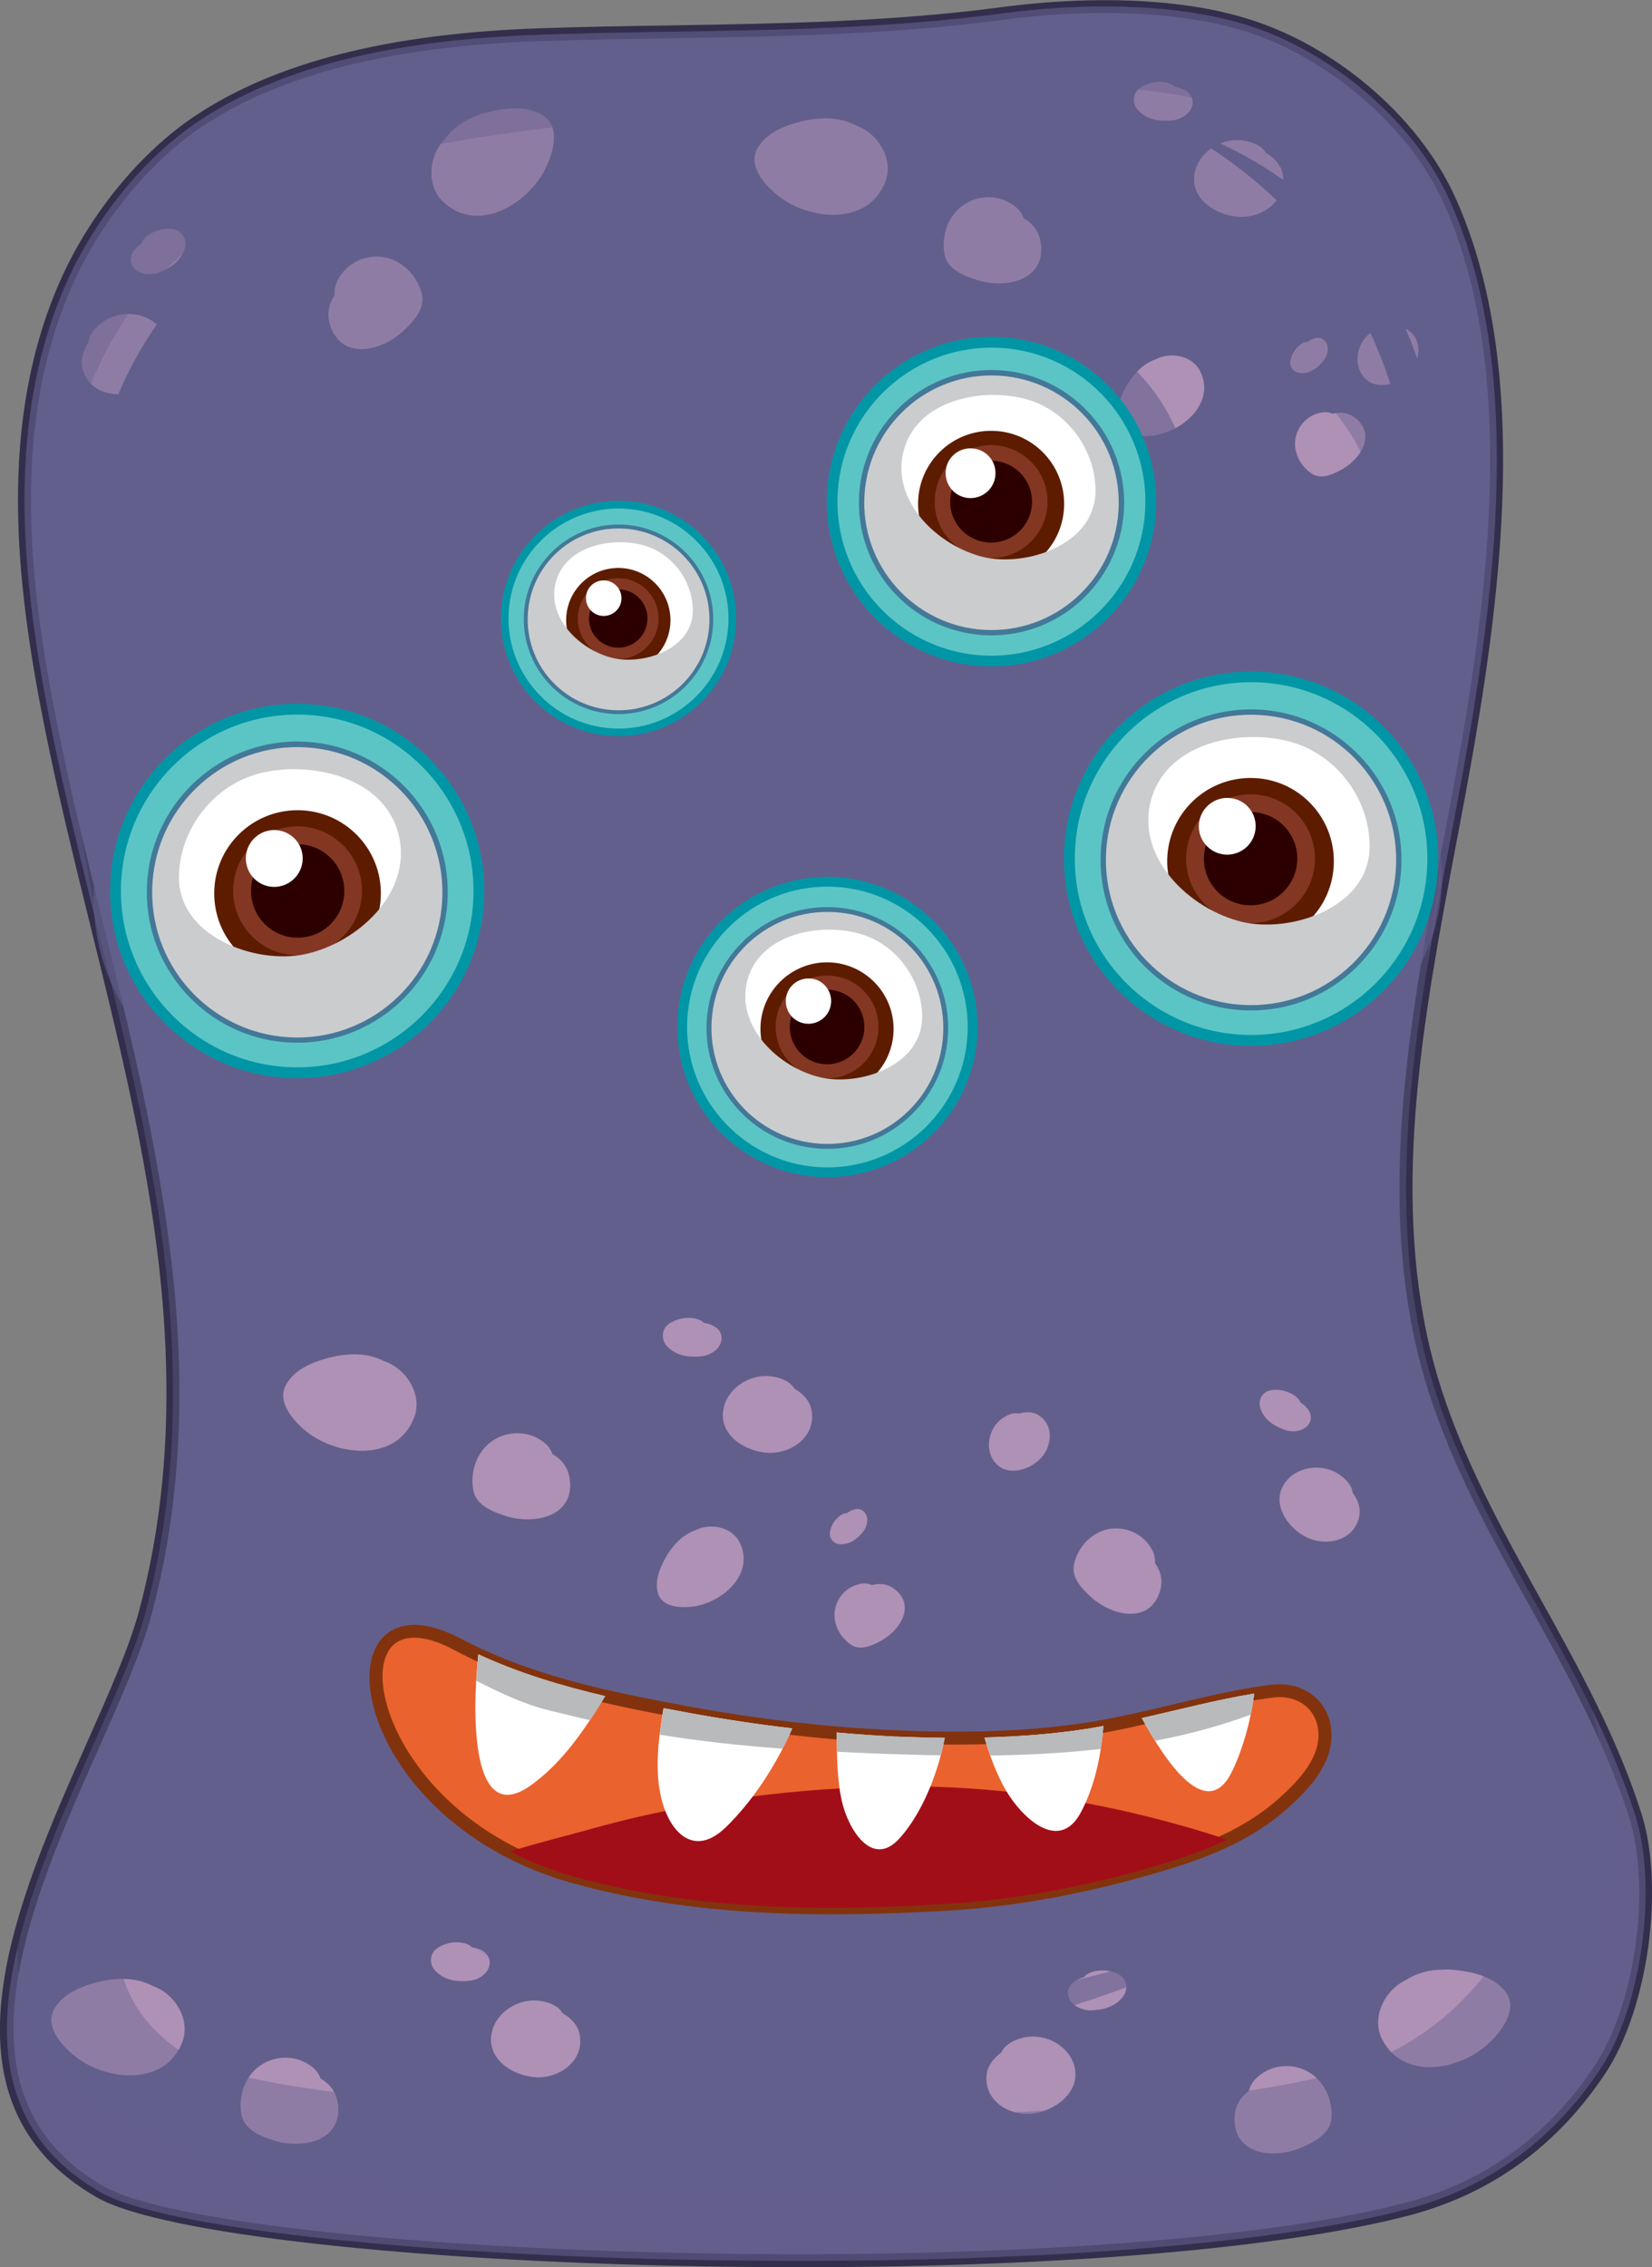 <?xml version="1.0" encoding="utf-8"?>
<!-- Generator: Adobe Illustrator 24.0.1, SVG Export Plug-In . SVG Version: 6.00 Build 0)  -->
<svg version="1.1" id="Layer_1" xmlns="http://www.w3.org/2000/svg" xmlns:xlink="http://www.w3.org/1999/xlink" x="0px" y="0px"
	 viewBox="0 0 130.17 178.56" style="enable-background:new 0 0 130.17 178.56;" xml:space="preserve">
<rect x="0" y="0" width="130.17" height="178.56" fill="#808080" stroke="none"/>
<style type="text/css">
	.st0{fill:#635F8C;}
	.st1{fill:#322E4C;}
	.st2{opacity:0.6;fill:#635F8C;}
	.st3{fill:#EA622E;}
	.st4{fill:#82330D;}
	.st5{fill:#A20E18;}
	.st6{fill:#FFFFFF;}
	.st7{fill:#B8BABC;}
	.st8{fill:#AF91B6;}
	.st9{opacity:0.7;}
	.st10{opacity:0.8;fill:#635F8C;}
	.st11{opacity:0.7;fill:#635F8C;}
	.st12{fill:#5BC5C5;}
	.st13{fill:#0096A6;}
	.st14{fill:#437898;}
	.st15{fill:#5D1C00;}
	.st16{fill:#833723;}
	.st17{fill:#2C0000;}
	.st18{fill:#CBCCCE;}
</style>
<g>
	<g>
		<g>
			<g>
				<g>
					<path class="st0" d="M118.93,122.52c-2.8-5.17-5.38-10.44-6.75-16.21c-3.67-15.43,0.82-32.34,3.46-47.57
						c2.3-13.3,4.34-30.4-1.49-43.12c-2.88-6.29-9.56-11.78-16.23-13.74c-5.82-1.71-13.01-1.6-18.97-0.81
						C66.8,2.68,54.67,2.31,42.48,2.74c-8.98,0.32-19.15,1.71-26.8,6.79C11.3,12.44,7.5,17.27,5.33,22.07
						C0.36,33.06,1.7,45.55,3.98,57.02c2.83,14.22,7.39,28.12,9.05,42.56c1.05,9.21,0.83,18.51-1.59,27.49
						c-3.25,12.06-20.5,35.81-3.55,45.55c9.89,5.69,77.77,8.07,103.12,1.31c6.34-1.69,11.41-5.46,15.06-10.96
						c3.29-4.95,4.58-14.34,2.77-20.04C126.54,135.7,122.54,129.19,118.93,122.52z"/>
					<path class="st1" d="M57.41,178.52C57.41,178.52,57.41,178.52,57.41,178.52c-24.26-0.31-44.73-2.56-49.78-5.46
						c-13.29-7.64-6.34-23.3-0.75-35.88c1.69-3.81,3.29-7.4,4.06-10.25c2.22-8.24,2.73-17.17,1.58-27.3
						c-1.03-9.02-3.24-17.98-5.38-26.65c-1.28-5.18-2.6-10.55-3.66-15.87c-2.2-11.06-3.76-23.9,1.38-35.26
						C7.2,16.7,11.14,11.94,15.4,9.11c6.35-4.22,15.2-6.46,27.07-6.88c3.49-0.12,7.02-0.18,10.44-0.23
						c8.51-0.14,17.32-0.28,25.96-1.43c3.04-0.4,6.04-0.59,8.9-0.55c3.89,0.05,7.35,0.51,10.28,1.38c7,2.06,13.65,7.69,16.56,14.02
						c5.82,12.69,3.87,29.87,1.53,43.42c-0.43,2.5-0.91,5.04-1.4,7.61c-2.51,13.25-5.11,26.96-2.06,39.76
						c1.39,5.82,4.04,11.17,6.7,16.08c0.66,1.21,1.33,2.42,2,3.63c2.98,5.36,6.05,10.91,7.95,16.88c1.86,5.84,0.53,15.41-2.83,20.48
						c-3.78,5.7-8.95,9.46-15.35,11.17C100.42,177.29,80.33,178.82,57.41,178.52z M87.76,1.03C84.94,0.99,81.99,1.17,79,1.57
						c-8.7,1.16-17.53,1.3-26.08,1.44c-3.42,0.06-6.95,0.11-10.43,0.23c-11.67,0.41-20.35,2.6-26.53,6.71
						c-4.11,2.73-7.91,7.34-10.17,12.32c-5.02,11.1-3.48,23.74-1.31,34.64c1.05,5.3,2.37,10.65,3.65,15.83
						c2.15,8.7,4.36,17.7,5.4,26.78c1.17,10.26,0.65,19.31-1.6,27.68c-0.79,2.93-2.4,6.55-4.11,10.4
						C2.4,149.81-4.35,165,8.15,172.18c4.91,2.82,25.17,5.01,49.28,5.32c22.84,0.29,42.82-1.22,53.46-4.06
						c6.16-1.64,11.12-5.26,14.76-10.74c3.22-4.85,4.48-14.01,2.71-19.6c-1.87-5.87-4.92-11.37-7.87-16.69
						c-0.67-1.21-1.35-2.42-2.01-3.64c-2.7-4.97-5.38-10.4-6.8-16.34c-3.1-13.01-0.48-26.82,2.05-40.18c0.49-2.57,0.97-5.11,1.4-7.6
						c2.32-13.4,4.25-30.38-1.45-42.82c-2.74-5.98-9.29-11.52-15.91-13.47C94.92,1.53,91.55,1.08,87.76,1.03z"/>
				</g>
				<path class="st2" d="M71.05,134.21c-6.5-0.29-12.99-1.17-19.37-2.46c-7.49-1.52-15.31-3.29-22.09-7.34
					c-12.82-7.65-10.18,18.21,10.95,24.84c11.58,3.64,24.06,3.72,35.98,2.81c6.23-0.48,12.33-1.83,18.32-3.75
					c4.64-1.49,9.23-3.27,12.9-6.95c1.87-1.87,4.09-4.42,4.06-7.44c-0.03-3.21-2.36-5.06-5.09-4.64c-5.91,0.89-11.6,3.05-17.49,4.08
					C83.24,134.39,77.08,134.48,71.05,134.21z"/>
				<g>
					<g>
						<g>
							<path class="st3" d="M70.55,136.77c-5.4-0.23-10.8-0.88-16.1-1.83c-6.22-1.13-12.73-2.44-18.37-5.43
								c-10.67-5.64-8.43,13.38,9.13,18.29c9.63,2.69,20,2.77,29.9,2.11c5.17-0.34,10.24-1.33,15.22-2.74
								c3.85-1.09,7.67-2.4,10.71-5.1c1.55-1.37,3.4-3.25,3.37-5.47c-0.03-2.36-1.97-3.72-4.23-3.42
								c-4.91,0.65-9.64,2.23-14.53,2.98C80.68,136.92,75.56,136.98,70.55,136.77z"/>
							<path class="st4" d="M64.12,150.76c-7.22-0.09-13.45-0.9-19.05-2.46c-11.36-3.18-16.61-12.15-15.89-17.14
								c0.29-2.02,1.61-3.22,3.52-3.19c1.05,0.01,2.27,0.38,3.62,1.09c5.51,2.91,11.76,4.2,18.22,5.38c5.51,1,10.9,1.61,16.03,1.83
								c1.14,0.05,2.28,0.08,3.43,0.1c4.35,0.06,8.13-0.17,11.57-0.7c2.28-0.35,4.57-0.89,6.79-1.42c2.52-0.6,5.12-1.22,7.75-1.56
								c2.7-0.35,4.78,1.38,4.81,3.93c0.03,2.39-1.87,4.39-3.54,5.86c-3.25,2.88-7.34,4.2-10.91,5.21
								c-5.39,1.53-10.41,2.43-15.32,2.76C71.08,150.69,67.48,150.8,64.12,150.76z M32.69,128.98c-1.79-0.02-2.35,1.24-2.5,2.32
								c-0.58,4.06,3.98,12.89,15.15,16.01c5.52,1.54,11.66,2.33,18.79,2.43c3.33,0.04,6.91-0.06,10.94-0.33
								c4.85-0.32,9.79-1.21,15.11-2.72c3.47-0.98,7.43-2.25,10.52-4.99c1.5-1.33,3.22-3.1,3.19-5.08
								c-0.02-1.94-1.57-3.21-3.66-2.92c-2.57,0.34-5.15,0.95-7.65,1.54c-2.23,0.53-4.54,1.08-6.87,1.44
								c-3.5,0.54-7.34,0.77-11.74,0.71c-1.16-0.01-2.31-0.05-3.46-0.1c-5.17-0.22-10.61-0.84-16.17-1.84
								c-6.54-1.19-12.88-2.5-18.52-5.48C34.64,129.32,33.58,128.99,32.69,128.98z"/>
						</g>
						<path class="st5" d="M90.67,143.13c-6.91-1.75-14.04-2.6-21.17-2.42c-7.83,0.2-15.71,1.28-23.25,3.42
							c-1.65,0.46-3.84,0.99-6.06,1.69c1.51,0.78,3.18,1.46,5.02,1.98c9.63,2.69,20,2.77,29.9,2.11c5.17-0.34,10.24-1.33,15.22-2.74
							c2.18-0.62,4.34-1.31,6.37-2.28C94.65,144.19,92.6,143.62,90.67,143.13z"/>
						<g>
							<path class="st6" d="M41.78,140.64c2.5-1.77,4.28-4.4,5.9-7.06c-3.43-0.8-6.82-1.82-9.99-3.29
								C37.17,135.19,37.15,143.9,41.78,140.64z"/>
							<path class="st6" d="M52.05,141.37c0.62,2.9,2.59,5,5.13,2.55c2.08-2.01,3.98-4.87,5.24-7.8c-2.68-0.31-5.34-0.71-7.98-1.19
								c-0.72-0.13-1.44-0.27-2.16-0.4C51.91,136.83,51.58,139.17,52.05,141.37z"/>
							<path class="st6" d="M66.35,141.92c0.48,2.07,2.35,5.3,4.55,2.84c1.73-1.94,2.99-5,3.54-7.89c-1.3-0.01-2.6-0.05-3.89-0.1
								c-1.54-0.07-3.08-0.18-4.62-0.32C65.95,138.28,65.94,140.14,66.35,141.92z"/>
							<path class="st6" d="M79.26,141c1.2,2.07,4.17,4.99,5.9,1.75c1.06-1.98,1.6-4.4,1.78-6.82c-0.43,0.08-0.86,0.16-1.3,0.23
								c-2.66,0.41-5.36,0.61-8.07,0.68C78,138.29,78.51,139.71,79.26,141z"/>
							<path class="st6" d="M97.13,139.41c0.82-1.74,1.42-3.88,1.7-6.03c-2.98,0.49-5.91,1.27-8.86,1.93
								C91.94,138.92,95.17,143.62,97.13,139.41z"/>
						</g>
					</g>
					<g>
						<path class="st7" d="M43.29,134.71c1.07,0.26,2.13,0.52,3.2,0.77c0.42-0.63,0.82-1.26,1.2-1.9c-3.43-0.8-6.82-1.82-9.99-3.29
							c-0.07,0.64-0.13,1.35-0.17,2.08C39.36,133.29,41.17,134.19,43.29,134.71z"/>
						<path class="st7" d="M61.67,137.72c0.27-0.53,0.53-1.06,0.76-1.59c-2.68-0.31-5.34-0.71-7.98-1.19
							c-0.72-0.13-1.44-0.27-2.16-0.4c-0.12,0.69-0.22,1.39-0.31,2.08C55.19,137.14,58.43,137.48,61.67,137.72z"/>
						<path class="st7" d="M71.36,138.18c0.92,0.03,1.84,0.05,2.76,0.06c0.12-0.46,0.23-0.92,0.31-1.38c-1.3-0.01-2.6-0.05-3.89-0.1
							c-1.54-0.07-3.08-0.18-4.62-0.32c0.01,0.51,0.01,1.01,0.02,1.52C67.75,138.06,69.56,138.13,71.36,138.18z"/>
						<path class="st7" d="M86.74,137.74c0.09-0.6,0.16-1.2,0.21-1.81c-0.43,0.08-0.86,0.16-1.3,0.23
							c-2.66,0.41-5.36,0.61-8.07,0.68c0.14,0.48,0.3,0.95,0.46,1.42C80.95,138.22,83.86,138.07,86.74,137.74z"/>
						<path class="st7" d="M98.54,135.05c0.12-0.55,0.21-1.11,0.29-1.67c-2.98,0.49-5.91,1.27-8.86,1.93
							c0.32,0.58,0.67,1.19,1.04,1.79C93.57,136.62,96.09,135.94,98.54,135.05z"/>
					</g>
				</g>
			</g>
		</g>
		<path class="st8" d="M58.3,121.51c-0.59-1.22-2.2-1.57-3.36-1.06c-0.04,0.02-0.08,0.04-0.12,0.06c-0.75,0.26-1.35,0.74-1.83,1.36
			c-0.11,0.13-0.22,0.27-0.3,0.42c-0.01,0.02-0.03,0.04-0.05,0.06c-0.55,0.9-1.09,2.02-0.8,3.1c0.31,1.17,1.86,1.2,2.82,1.07
			C56.94,126.19,59.47,123.98,58.3,121.51z"/>
		<path class="st8" d="M68,118.99c-0.38-0.29-0.89-0.1-1.28,0.19c-0.11-0.02-0.25,0.02-0.41,0.12c-0.47,0.27-0.82,0.81-0.91,1.33
			c-0.1,0.54,0.31,0.99,0.85,0.99c0.75,0.01,1.32-0.44,1.77-1C68.37,120.17,68.51,119.38,68,118.99z"/>
		<path class="st8" d="M70.47,125.14c-0.56-0.42-1.17-0.47-1.75-0.3c-0.25-0.11-0.54-0.16-0.88-0.11c-1.37,0.23-2.28,1.54-2.05,2.89
			c0.14,0.79,0.61,1.46,1.26,1.91c0.75,0.52,1.73,0.05,2.42-0.34C70.95,128.36,72.16,126.41,70.47,125.14z"/>
		<path class="st8" d="M81.77,111.42c-0.43-0.25-0.96-0.24-1.47-0.09c-0.49-0.12-1,0.14-1.38,0.42c-0.97,0.73-1.32,2.21-0.66,3.24
			c0.88,1.35,2.72,0.87,3.67-0.06C82.92,113.95,83.1,112.19,81.77,111.42z"/>
		<path class="st8" d="M103.25,111.9c0.18-0.58-0.27-1.12-0.79-1.45c-0.03-0.14-0.14-0.29-0.32-0.44c-0.53-0.44-1.33-0.64-2-0.52
			c-0.69,0.12-1.05,0.8-0.82,1.45c0.31,0.9,1.11,1.4,1.97,1.69C102,112.86,103,112.68,103.25,111.9z"/>
		<path class="st8" d="M91.4,125.32c0.26-0.85,0.05-1.61-0.4-2.23c0.03-0.35-0.04-0.72-0.26-1.1c-0.87-1.54-2.85-2.07-4.36-1.2
			c-0.89,0.51-1.49,1.37-1.74,2.34c-0.29,1.13,0.7,2.1,1.46,2.76C87.74,127.3,90.61,127.89,91.4,125.32z"/>
		<path class="st8" d="M107.11,119.37c0.11-0.62-0.12-1.25-0.53-1.81c-0.07-0.64-0.6-1.13-1.11-1.47c-1.29-0.85-3.23-0.62-4.17,0.62
			c-1.24,1.64,0.15,3.64,1.67,4.37C104.59,121.85,106.77,121.3,107.11,119.37z"/>
		<path class="st8" d="M32.64,111.62c0.65-1.75-0.55-3.68-2.16-4.34c-0.05-0.02-0.12-0.04-0.17-0.06c-0.97-0.5-2.02-0.64-3.09-0.52
			c-0.24,0.01-0.48,0.05-0.71,0.1c-0.03,0.01-0.07,0.01-0.1,0.02c-1.41,0.31-3.04,0.85-3.83,2.16c-0.86,1.43,0.59,2.99,1.63,3.81
			C26.71,114.73,31.32,115.13,32.64,111.62z"/>
		<path class="st8" d="M56.85,105.26c-0.07-0.65-0.75-0.98-1.41-1.08c-0.09-0.13-0.27-0.23-0.51-0.3c-0.72-0.21-1.58-0.05-2.19,0.36
			c-0.63,0.43-0.68,1.25-0.17,1.79c0.7,0.75,1.7,0.89,2.68,0.79C56.03,106.75,56.95,106.14,56.85,105.26z"/>
		<path class="st8" d="M44.9,116.54c-0.12-0.96-0.65-1.61-1.37-2.02c-0.12-0.35-0.36-0.69-0.73-0.97c-1.53-1.14-3.71-0.79-4.82,0.72
			c-0.65,0.89-0.87,2-0.69,3.07c0.21,1.24,1.6,1.76,2.65,2.08C42.17,120.09,45.26,119.41,44.9,116.54z"/>
		<path class="st8" d="M63.91,110.92c-0.16-0.66-0.67-1.18-1.31-1.55c-0.35-0.6-1.09-0.86-1.74-0.96c-1.64-0.27-3.45,0.81-3.83,2.44
			c-0.51,2.16,1.74,3.52,3.56,3.57C62.52,114.47,64.42,112.97,63.91,110.92z"/>
		<path class="st8" d="M94.59,29.28c-0.58-1.22-2.2-1.57-3.36-1.06c-0.04,0.01-0.08,0.04-0.12,0.06c-0.75,0.25-1.35,0.74-1.83,1.36
			c-0.11,0.13-0.22,0.27-0.3,0.42c-0.01,0.02-0.03,0.04-0.05,0.06c-0.55,0.89-1.09,2.02-0.81,3.1c0.31,1.17,1.86,1.2,2.82,1.07
			C93.23,33.95,95.76,31.74,94.59,29.28z"/>
		<path class="st8" d="M104.29,26.75c-0.38-0.29-0.89-0.1-1.28,0.19c-0.11-0.02-0.25,0.02-0.41,0.12c-0.47,0.27-0.82,0.8-0.92,1.33
			c-0.1,0.54,0.31,0.99,0.85,1c0.75,0.01,1.33-0.44,1.77-1C104.66,27.93,104.8,27.15,104.29,26.75z"/>
		<path class="st8" d="M106.76,32.9c-0.56-0.42-1.17-0.47-1.75-0.31c-0.25-0.11-0.54-0.16-0.88-0.1c-1.37,0.23-2.29,1.54-2.05,2.89
			c0.14,0.79,0.61,1.47,1.26,1.91c0.76,0.52,1.73,0.05,2.43-0.34C107.24,36.13,108.45,34.17,106.76,32.9z"/>
		<path class="st8" d="M110.82,25.91c-0.43-0.25-0.95-0.24-1.48-0.09c-0.49-0.12-0.99,0.14-1.38,0.42
			c-0.97,0.73-1.32,2.21-0.66,3.24c0.88,1.36,2.72,0.87,3.67-0.06C111.97,28.43,112.15,26.68,110.82,25.91z"/>
		<path class="st8" d="M69.77,14.28c0.65-1.75-0.55-3.68-2.16-4.34c-0.05-0.02-0.12-0.04-0.17-0.06c-0.97-0.5-2.02-0.64-3.09-0.52
			c-0.24,0.01-0.48,0.05-0.71,0.1c-0.03,0.01-0.07,0.01-0.1,0.01c-1.41,0.31-3.04,0.85-3.83,2.16c-0.86,1.43,0.59,2.99,1.63,3.81
			C63.84,17.39,68.45,17.79,69.77,14.28z"/>
		<path class="st8" d="M93.97,7.92c-0.07-0.65-0.75-0.98-1.41-1.08c-0.09-0.13-0.27-0.22-0.51-0.3c-0.72-0.21-1.58-0.05-2.19,0.36
			c-0.63,0.43-0.68,1.25-0.17,1.79c0.7,0.75,1.7,0.89,2.68,0.79C93.16,9.41,94.07,8.8,93.97,7.92z"/>
		<path class="st8" d="M82.02,19.2c-0.12-0.95-0.65-1.61-1.36-2.02c-0.12-0.36-0.36-0.69-0.74-0.97c-1.53-1.14-3.7-0.79-4.81,0.72
			c-0.65,0.89-0.87,2-0.69,3.07c0.21,1.24,1.6,1.76,2.65,2.08C79.29,22.75,82.38,22.07,82.02,19.2z"/>
		<path class="st8" d="M101.04,13.58c-0.16-0.66-0.67-1.18-1.31-1.55c-0.35-0.6-1.09-0.86-1.74-0.96c-1.64-0.27-3.45,0.81-3.83,2.44
			c-0.51,2.16,1.74,3.52,3.56,3.57C99.64,17.13,101.54,15.63,101.04,13.58z"/>
		<path class="st8" d="M14.37,160.81c0.65-1.75-0.55-3.68-2.16-4.34c-0.05-0.02-0.12-0.04-0.17-0.06c-0.97-0.5-2.02-0.64-3.09-0.52
			c-0.24,0.01-0.48,0.05-0.71,0.1C8.21,156,8.17,156,8.14,156c-1.41,0.31-3.04,0.85-3.83,2.16c-0.87,1.43,0.59,2.99,1.63,3.81
			C8.44,163.92,13.05,164.32,14.37,160.81z"/>
		<path class="st8" d="M38.58,154.44c-0.07-0.65-0.75-0.98-1.41-1.08c-0.09-0.13-0.27-0.22-0.51-0.3c-0.72-0.21-1.58-0.05-2.19,0.36
			c-0.63,0.43-0.68,1.25-0.17,1.79c0.7,0.75,1.7,0.89,2.68,0.79C37.76,155.94,38.67,155.32,38.58,154.44z"/>
		<path class="st8" d="M26.63,165.72c-0.12-0.95-0.65-1.61-1.37-2.02c-0.12-0.35-0.36-0.69-0.73-0.97
			c-1.53-1.14-3.71-0.79-4.82,0.72c-0.65,0.89-0.87,2-0.69,3.07c0.21,1.24,1.6,1.76,2.65,2.08
			C23.89,169.27,26.98,168.6,26.63,165.72z"/>
		<path class="st8" d="M45.64,160.1c-0.16-0.66-0.67-1.18-1.31-1.55c-0.35-0.6-1.09-0.86-1.74-0.96c-1.64-0.27-3.45,0.81-3.83,2.44
			c-0.5,2.16,1.74,3.52,3.56,3.57C44.24,163.65,46.15,162.15,45.64,160.1z"/>
		<path class="st8" d="M117.42,160.82c0.95-0.92,2.22-2.64,1.2-3.96c-0.93-1.21-2.61-1.57-4.05-1.72c-0.03,0-0.07,0-0.1,0
			c-0.23-0.03-0.47-0.04-0.72-0.02c-1.08,0-2.11,0.25-3.02,0.85c-0.05,0.03-0.11,0.05-0.16,0.08c-1.53,0.84-2.51,2.89-1.67,4.55
			C110.61,163.94,115.15,163.04,117.42,160.82z"/>
		<path class="st8" d="M84.15,156.94c0-0.65,0.64-1.06,1.28-1.23c0.08-0.14,0.24-0.25,0.48-0.35c0.69-0.28,1.57-0.22,2.21,0.12
			c0.67,0.35,0.82,1.16,0.37,1.76c-0.61,0.82-1.59,1.07-2.57,1.09C85.12,158.33,84.15,157.82,84.15,156.94z"/>
		<path class="st8" d="M102.51,169.15c1-0.43,2.33-1.1,2.41-2.36c0.06-1.08-0.28-2.16-1.02-2.97c-1.27-1.38-3.47-1.49-4.87-0.19
			c-0.34,0.32-0.54,0.68-0.62,1.04c-0.66,0.49-1.12,1.2-1.13,2.16C97.23,169.73,100.37,170.06,102.51,169.15z"/>
		<path class="st8" d="M77.75,163.34c0.09-0.67,0.54-1.25,1.14-1.68c0.28-0.63,0.98-0.98,1.62-1.15c1.61-0.45,3.52,0.42,4.08,2
			c0.74,2.09-1.34,3.69-3.14,3.94C79.53,166.71,77.47,165.43,77.75,163.34z"/>
		<path class="st8" d="M43,13.24c0.58-1.19,1.2-3.23-0.2-4.14c-1.28-0.83-2.98-0.6-4.39-0.26c-0.04,0.01-0.06,0.03-0.1,0.03
			c-0.23,0.05-0.46,0.12-0.68,0.22c-1.02,0.36-1.9,0.95-2.55,1.82c-0.04,0.04-0.08,0.08-0.12,0.13c-1.16,1.3-1.4,3.56-0.04,4.85
			C37.63,18.46,41.6,16.09,43,13.24z"/>
		<path class="st8" d="M10.36,20.76c-0.22-0.61,0.25-1.21,0.79-1.59c0.03-0.15,0.14-0.32,0.33-0.49c0.55-0.5,1.4-0.74,2.13-0.63
			c0.75,0.11,1.16,0.82,0.94,1.54c-0.3,0.98-1.14,1.54-2.06,1.89C11.74,21.74,10.66,21.6,10.36,20.76z"/>
		<path class="st8" d="M31.75,26.09c0.8-0.74,1.83-1.82,1.47-3.03c-0.3-1.03-0.99-1.94-1.96-2.46c-1.66-0.87-3.77-0.24-4.65,1.46
			c-0.21,0.42-0.28,0.82-0.24,1.19c-0.46,0.69-0.65,1.51-0.34,2.42C26.98,28.41,30.05,27.66,31.75,26.09z"/>
		<path class="st8" d="M6.48,28.94c-0.14-0.67,0.09-1.35,0.5-1.97c0.05-0.69,0.6-1.25,1.14-1.63c1.36-0.96,3.46-0.79,4.51,0.51
			c1.4,1.72-0.02,3.93-1.64,4.77C9.29,31.52,6.93,31.01,6.48,28.94z"/>
		<path class="st0" d="M32.05,123.9c0,0,32,16.26,71.01,3.98C103.06,127.88,69.98,136.14,32.05,123.9z"/>
		<g class="st9">
			<path class="st2" d="M128.84,142.94c-2.3-7.24-6.3-13.75-9.91-20.42c-2.8-5.17-5.38-10.44-6.75-16.21
				c-3.67-15.43,0.82-32.34,3.46-47.57c2.3-13.3,4.34-30.4-1.49-43.12c-2.88-6.29-9.56-11.78-16.23-13.74
				c-5.82-1.71-13.01-1.6-18.97-0.81C66.8,2.68,54.67,2.31,42.48,2.74c-8.98,0.32-19.15,1.71-26.8,6.79
				C11.3,12.44,7.5,17.27,5.33,22.07C0.36,33.06,1.7,45.55,3.98,57.02c2.83,14.22,7.39,28.12,9.05,42.56
				c1.05,9.21,0.83,18.51-1.59,27.49c-3.25,12.06-20.5,35.81-3.55,45.55c9.89,5.69,77.77,8.07,103.12,1.31
				c6.34-1.69,11.41-5.46,15.06-10.96C129.36,158.03,130.65,148.64,128.84,142.94z M117.68,154.61c-3.15,4.44-7.53,7.47-13.01,8.83
				c-21.91,5.44-80.6,3.46-89.15-1.13c-14.66-7.88,0.23-27.03,3.03-36.76c2.08-7.25,2.27-14.75,1.35-22.18
				c-1.44-11.66-5.39-22.88-7.85-34.35c-1.98-9.26-3.15-19.34,1.14-28.21c1.87-3.86,5.15-7.76,8.94-10.11
				c6.61-4.1,15.4-5.22,23.16-5.46c10.54-0.33,21.02-0.03,31.51-1.32c5.16-0.64,11.37-0.72,16.41,0.66
				c5.77,1.59,11.55,6.03,14.05,11.1c5.05,10.27,3.3,24.07,1.32,34.8c-2.27,12.29-6.14,25.93-2.96,38.39
				c1.2,4.66,3.42,8.91,5.85,13.09c3.13,5.38,6.59,10.64,8.58,16.48C121.63,143.04,120.52,150.62,117.68,154.61z"/>
			<path class="st10" d="M8.05,74.55C6.84,68.27,5.6,62,4.95,55.63c-1.08-10.69-1.02-22.34,5.52-31.38
				c4.93-6.81,13.38-10.68,21.4-12.35c12.1-2.53,24.94-3.03,37.25-3.97c10.53-0.8,23.31-3,32.86,2.92
				c6.88,4.26,11.25,11.38,12.43,19.37c1.89,12.79,0.6,26.54-1.1,39.28c-0.3,2.21-0.6,4.44-0.86,6.66
				c0.98-5.93,2.2-11.79,3.18-17.43c2.3-13.3,4.34-30.4-1.49-43.12c-2.88-6.29-9.56-11.78-16.23-13.74
				c-5.82-1.71-13.01-1.6-18.97-0.81C66.8,2.68,54.67,2.31,42.48,2.74c-8.98,0.32-19.15,1.71-26.8,6.79
				C11.3,12.44,7.5,17.27,5.33,22.07C0.36,33.06,1.7,45.55,3.98,57.02C5.15,62.9,6.62,68.72,8.05,74.55z"/>
			<path class="st11" d="M128.84,142.94c-0.92-2.9-2.12-5.69-3.46-8.41c0.78,2.68,1.3,5.44,1.31,8.37c0.02,7.88-1.5,15.87-8.09,21
				c-7.05,5.49-15.46,5.86-24.01,6.79c-11.46,1.25-23.01,1.69-34.53,1.8c-10.84,0.1-21.86,0.13-32.65-1.05
				c-7.02-0.77-14.37-2-20.22-6.2c-4.45-3.19-5.88-7.32-5.81-11.84c-1.8,7.68-1.09,14.87,6.51,19.24
				c9.89,5.69,77.77,8.07,103.12,1.31c6.34-1.69,11.41-5.46,15.06-10.96C129.36,158.03,130.65,148.64,128.84,142.94z"/>
		</g>
		<path class="st0" d="M32.2,13.21c0,0-22.53,2.78-25.41,27.79c0,0-1.12,7.65,0.52,18.92C7.31,59.93,2.92,24.34,32.2,13.21z"/>
		<path class="st0" d="M92.25,9.83c0,0,21.23,5.26,21.1,29.52c0,0,0.19,7.45-2.69,18.04C110.66,57.39,118.98,23.85,92.25,9.83z"/>
		<path class="st2" d="M37.17,153.36c0,0,23.49,12.57,60.99-1.52C98.15,151.84,70.81,170.67,37.17,153.36z"/>
		<path class="st0" d="M41.9,153.42c0,0,28.25,9.31,53.72-2.89C95.62,150.53,73.53,158.68,41.9,153.42z"/>
	</g>
	<g>
		<path class="st2" d="M40.87,70.97c-0.12,9.25-7.71,16.65-16.96,16.53c-9.25-0.12-16.65-7.71-16.53-16.96
			c0.12-9.25,7.71-16.64,16.96-16.53C33.59,54.13,40.99,61.72,40.87,70.97z"/>
		<path class="st2" d="M78.51,82.15c-0.09,7.34-6.12,13.21-13.46,13.12c-7.34-0.09-13.21-6.12-13.12-13.46
			c0.09-7.34,6.12-13.21,13.46-13.12C72.74,68.78,78.61,74.81,78.51,82.15z"/>
		<path class="st2" d="M113.62,69.22c-0.11,8.33-6.94,14.99-15.27,14.88C90.02,84,83.35,77.16,83.46,68.83
			c0.11-8.33,6.94-14.99,15.27-14.88C107.06,54.05,113.72,60.89,113.62,69.22z"/>
		<path class="st2" d="M93.88,39.99c-0.11,8.33-6.95,14.99-15.27,14.89c-8.33-0.11-14.99-6.94-14.88-15.27
			c0.11-8.33,6.94-14.99,15.27-14.88C87.33,24.83,93.99,31.67,93.88,39.99z"/>
		<path class="st2" d="M58.26,50.32c-0.07,5.48-4.57,9.87-10.05,9.8c-5.48-0.07-9.87-4.57-9.8-10.05c0.07-5.49,4.57-9.87,10.05-9.8
			C53.95,40.33,58.33,44.83,58.26,50.32z"/>
		<g>
			<g>
				<g>
					<path class="st12" d="M37.74,70.35c-0.1,7.91-6.59,14.23-14.5,14.13C15.33,84.38,9,77.89,9.1,69.98
						c0.1-7.91,6.59-14.23,14.5-14.13C31.51,55.96,37.84,62.45,37.74,70.35z"/>
					<path class="st13" d="M23.23,84.91c-8.13-0.1-14.66-6.8-14.55-14.93c0.11-8.13,6.8-14.65,14.93-14.55
						c8.13,0.1,14.65,6.8,14.55,14.93C38.06,78.49,31.36,85.01,23.23,84.91z M23.6,56.28c-7.66-0.1-13.97,6.05-14.07,13.71
						c-0.1,7.66,6.05,13.97,13.71,14.07c7.66,0.1,13.97-6.05,14.07-13.71C37.41,62.69,31.26,56.37,23.6,56.28z"/>
				</g>
				<g>
					<path class="st6" d="M34.85,70.42c-0.08,6.31-5.27,11.37-11.58,11.29c-6.32-0.08-11.37-5.27-11.29-11.58
						c0.08-6.31,5.27-11.37,11.58-11.29C29.88,58.92,34.93,64.1,34.85,70.42z"/>
					<path class="st14" d="M23.27,82.12c-6.54-0.08-11.79-5.47-11.7-12.01c0.08-6.54,5.47-11.79,12.01-11.71
						c6.54,0.09,11.79,5.47,11.7,12.01C35.19,76.96,29.8,82.21,23.27,82.12z M23.56,59.26c-6.07-0.08-11.07,4.8-11.15,10.87
						c-0.08,6.07,4.8,11.07,10.87,11.15c6.07,0.08,11.07-4.8,11.15-10.87C34.51,64.34,29.63,59.34,23.56,59.26z"/>
				</g>
				<g>
					<g>
						<path class="st15" d="M30.01,70.45c-0.05,3.62-3.02,6.52-6.65,6.48c-3.62-0.05-6.52-3.02-6.48-6.64
							c0.04-3.63,3.02-6.52,6.64-6.48C27.16,63.85,30.06,66.83,30.01,70.45z"/>
						<path class="st16" d="M28.52,70.23c-0.04,2.8-2.34,5.04-5.14,5c-2.8-0.04-5.04-2.34-5.01-5.14c0.04-2.8,2.34-5.04,5.14-5.01
							C26.32,65.13,28.56,67.43,28.52,70.23z"/>
						<path class="st17" d="M27.13,70.22c-0.02,2.03-1.69,3.66-3.72,3.63s-3.66-1.7-3.63-3.73c0.02-2.03,1.69-3.66,3.73-3.63
							C25.53,66.52,27.16,68.19,27.13,70.22z"/>
					</g>
					<path class="st6" d="M23.85,67.64c-0.02,1.23-1.03,2.22-2.27,2.21c-1.24-0.02-2.22-1.03-2.21-2.27
						c0.02-1.24,1.03-2.22,2.26-2.21C22.88,65.39,23.87,66.4,23.85,67.64z"/>
				</g>
				<path class="st18" d="M23.57,58.84c-6.32-0.08-11.5,4.97-11.58,11.29c-0.08,6.31,4.97,11.5,11.29,11.58
					c6.31,0.08,11.5-4.97,11.58-11.29C34.93,64.1,29.88,58.92,23.57,58.84z M24.02,75.15c-3.86,0.82-10.04-1.37-9.92-6.2
					c0.1-3.79,2.83-7.16,6.39-8.05c3.97-1,9.82,0.27,10.93,4.87C32.51,70.3,28.18,74.27,24.02,75.15z"/>
				<path class="st12" d="M26.52,57.27c0,0-0.56-0.1-1.54-0.12c-0.49-0.01-1.09,0.01-1.76,0.09c-0.67,0.09-1.43,0.21-2.23,0.44
					c-0.81,0.21-1.65,0.54-2.5,0.95c-0.84,0.44-1.7,0.95-2.51,1.6c-0.42,0.3-0.81,0.66-1.19,1.03l-0.29,0.27
					c-0.04,0.04-0.12,0.1-0.13,0.12l-0.13,0.15l-0.55,0.62l-0.28,0.32l-0.22,0.33l-0.46,0.66c-0.28,0.45-0.53,0.95-0.77,1.43
					c-0.42,1-0.78,2.04-0.91,3.11c-0.18,1.06-0.17,2.13-0.09,3.15c0.06,0.51,0.15,1.01,0.23,1.5c0.13,0.48,0.23,0.96,0.37,1.41
					c0.17,0.44,0.3,0.89,0.48,1.3c0.2,0.4,0.37,0.8,0.56,1.17c0.21,0.36,0.42,0.7,0.61,1.03c0.21,0.32,0.43,0.61,0.62,0.89
					c0.38,0.57,0.82,0.98,1.13,1.36c0.7,0.69,1.11,1.08,1.11,1.08s-0.11-0.08-0.32-0.25c-0.21-0.17-0.53-0.39-0.9-0.71
					c-0.34-0.36-0.82-0.74-1.26-1.28c-0.22-0.27-0.47-0.54-0.71-0.85c-0.22-0.32-0.45-0.67-0.69-1.02
					c-0.22-0.37-0.42-0.77-0.64-1.18c-0.21-0.42-0.38-0.87-0.57-1.32c-0.18-0.46-0.3-0.96-0.46-1.46c-0.11-0.51-0.21-1.04-0.29-1.57
					c-0.1-1.08-0.17-2.22,0.02-3.35c0.12-1.14,0.5-2.26,0.94-3.34c0.27-0.52,0.53-1.04,0.84-1.53l0.51-0.72l0.26-0.36l0.28-0.31
					l0.56-0.62l0.14-0.15c0.08-0.09,0.11-0.1,0.17-0.16l0.31-0.28c0.41-0.37,0.83-0.73,1.28-1.04c0.86-0.67,1.8-1.15,2.7-1.56
					c0.91-0.39,1.81-0.68,2.65-0.85c0.84-0.2,1.63-0.26,2.32-0.29c0.7-0.02,1.3,0.01,1.8,0.06C25.98,57.1,26.52,57.27,26.52,57.27z"
					/>
			</g>
			<g>
				<g>
					<g>
						<path class="st12" d="M84.26,67.44c-0.1,7.91,6.23,14.4,14.13,14.5c7.91,0.1,14.4-6.23,14.5-14.13
							c0.1-7.91-6.23-14.4-14.13-14.5C90.85,53.21,84.36,59.54,84.26,67.44z"/>
						<path class="st13" d="M98.39,82.37c-8.13-0.1-14.65-6.8-14.55-14.93c0.1-8.13,6.8-14.66,14.93-14.55
							c8.13,0.1,14.66,6.8,14.55,14.93C113.21,75.94,106.52,82.47,98.39,82.37z M98.76,53.73c-7.66-0.1-13.97,6.05-14.07,13.71
							c-0.1,7.66,6.05,13.97,13.71,14.07c7.66,0.1,13.97-6.05,14.07-13.71C112.57,60.15,106.42,53.83,98.76,53.73z"/>
					</g>
					<g>
						<path class="st6" d="M87.14,67.58c-0.08,6.31,4.97,11.5,11.29,11.58c6.31,0.08,11.5-4.97,11.58-11.29
							c0.08-6.32-4.97-11.5-11.29-11.58C92.41,56.21,87.23,61.26,87.14,67.58z"/>
						<path class="st14" d="M98.42,79.58c-6.54-0.08-11.79-5.47-11.7-12.01c0.08-6.54,5.47-11.79,12.01-11.7
							c6.54,0.09,11.79,5.47,11.7,12.01C110.35,74.41,104.96,79.67,98.42,79.58z M98.72,56.72c-6.07-0.08-11.07,4.8-11.15,10.87
							c-0.08,6.07,4.8,11.07,10.87,11.15c6.07,0.08,11.07-4.8,11.15-10.87C109.66,61.8,104.79,56.79,98.72,56.72z"/>
					</g>
					<g>
						<g>
							<path class="st15" d="M105.1,67.91c-0.04,3.63-3.02,6.53-6.65,6.48c-3.62-0.05-6.52-3.02-6.48-6.64
								c0.05-3.63,3.02-6.52,6.65-6.48C102.25,61.31,105.15,64.29,105.1,67.91z"/>
							<path class="st16" d="M103.61,67.69c-0.04,2.8-2.34,5.04-5.14,5.01c-2.8-0.04-5.04-2.33-5.01-5.13
								c0.04-2.8,2.34-5.04,5.14-5.01C101.41,62.59,103.65,64.89,103.61,67.69z"/>
							<path class="st17" d="M102.22,67.67c-0.03,2.03-1.69,3.66-3.73,3.63c-2.03-0.03-3.66-1.69-3.63-3.72
								c0.03-2.03,1.69-3.66,3.72-3.63C100.62,63.98,102.25,65.64,102.22,67.67z"/>
						</g>
						<path class="st6" d="M98.94,65.1c-0.02,1.24-1.03,2.22-2.27,2.21c-1.24-0.02-2.22-1.03-2.21-2.26
							c0.02-1.23,1.03-2.22,2.26-2.21C97.97,62.85,98.96,63.86,98.94,65.1z"/>
					</g>
					<path class="st18" d="M87.14,67.58c-0.08,6.31,4.97,11.5,11.29,11.58c6.31,0.08,11.5-4.97,11.58-11.29
						c0.08-6.32-4.97-11.5-11.29-11.58C92.41,56.21,87.23,61.26,87.14,67.58z M90.69,63.03c1.22-4.57,7.1-5.7,11.05-4.59
						c3.54,0.99,6.18,4.43,6.18,8.22c0,4.83-6.23,6.86-10.07,5.94C93.72,71.6,89.48,67.53,90.69,63.03z"/>
				</g>
				<path class="st12" d="M101.47,54.62c0,0-0.56-0.1-1.54-0.12c-0.49-0.01-1.09,0.01-1.77,0.09c-0.67,0.09-1.43,0.21-2.23,0.44
					c-0.81,0.21-1.65,0.54-2.5,0.95c-0.84,0.44-1.7,0.95-2.51,1.6c-0.42,0.3-0.81,0.66-1.19,1.03l-0.29,0.27
					c-0.04,0.04-0.12,0.1-0.13,0.13l-0.13,0.15l-0.55,0.62l-0.28,0.31l-0.23,0.33l-0.45,0.66c-0.28,0.45-0.53,0.95-0.77,1.43
					c-0.41,1-0.78,2.04-0.91,3.11c-0.18,1.06-0.17,2.13-0.09,3.15c0.06,0.51,0.15,1.01,0.23,1.5c0.13,0.48,0.23,0.96,0.37,1.41
					c0.17,0.44,0.3,0.89,0.48,1.3c0.2,0.4,0.37,0.8,0.56,1.17c0.21,0.36,0.42,0.7,0.61,1.03c0.21,0.32,0.43,0.61,0.62,0.89
					c0.38,0.57,0.82,0.98,1.13,1.36c0.71,0.69,1.11,1.08,1.11,1.08s-0.11-0.08-0.32-0.25c-0.2-0.17-0.53-0.39-0.9-0.72
					c-0.34-0.36-0.82-0.74-1.26-1.28c-0.22-0.27-0.47-0.54-0.71-0.85c-0.22-0.33-0.45-0.67-0.69-1.02
					c-0.22-0.37-0.42-0.77-0.64-1.18c-0.21-0.41-0.37-0.87-0.57-1.32c-0.18-0.46-0.3-0.96-0.46-1.46c-0.11-0.51-0.21-1.03-0.29-1.57
					c-0.1-1.08-0.17-2.22,0.02-3.35c0.13-1.14,0.5-2.26,0.94-3.34c0.27-0.52,0.53-1.04,0.84-1.54l0.51-0.72l0.26-0.36l0.28-0.31
					l0.56-0.62l0.14-0.15c0.08-0.09,0.11-0.11,0.17-0.16l0.32-0.28c0.41-0.37,0.83-0.73,1.28-1.04c0.86-0.67,1.8-1.15,2.7-1.56
					c0.91-0.39,1.81-0.68,2.65-0.85c0.84-0.2,1.63-0.26,2.32-0.29c0.7-0.02,1.3,0.01,1.8,0.06
					C100.93,54.45,101.47,54.62,101.47,54.62z"/>
			</g>
			<g>
				<g>
					<g>
						<path class="st12" d="M53.75,80.73c-0.08,6.32,4.98,11.51,11.29,11.59c6.32,0.08,11.5-4.98,11.59-11.29
							c0.08-6.32-4.97-11.51-11.29-11.59C59.02,69.36,53.83,74.41,53.75,80.73z"/>
						<path class="st13" d="M65.04,92.71c-6.52-0.08-11.76-5.46-11.67-11.98c0.08-6.52,5.46-11.76,11.98-11.67
							c6.52,0.08,11.76,5.46,11.68,11.98C76.94,87.55,71.56,92.79,65.04,92.71z M65.34,69.83c-6.1-0.08-11.12,4.82-11.2,10.91
							c-0.08,6.09,4.82,11.12,10.91,11.2c6.1,0.08,11.12-4.82,11.2-10.91C76.33,74.93,71.43,69.9,65.34,69.83z"/>
					</g>
					<g>
						<path class="st6" d="M56.06,80.84c-0.07,5.05,3.97,9.19,9.02,9.25c5.05,0.07,9.19-3.97,9.25-9.02
							c0.06-5.05-3.97-9.19-9.02-9.25C60.26,71.76,56.12,75.8,56.06,80.84z"/>
						<path class="st14" d="M65.07,90.48c-5.25-0.07-9.47-4.39-9.4-9.64c0.07-5.25,4.39-9.47,9.64-9.4c5.25,0.07,9.47,4.39,9.4,9.64
							C74.65,86.33,70.32,90.55,65.07,90.48z M65.31,72.21c-4.83-0.06-8.8,3.81-8.86,8.64c-0.06,4.82,3.81,8.8,8.64,8.86
							c4.82,0.06,8.8-3.81,8.86-8.64C74.01,76.25,70.13,72.27,65.31,72.21z"/>
					</g>
					<g>
						<g>
							<path class="st15" d="M70.41,81.11C70.37,84,68,86.32,65.1,86.28c-2.9-0.04-5.21-2.42-5.18-5.31
								c0.04-2.9,2.42-5.21,5.31-5.18C68.13,75.83,70.45,78.21,70.41,81.11z"/>
							<path class="st16" d="M69.22,80.93c-0.03,2.24-1.87,4.03-4.1,4c-2.24-0.03-4.03-1.87-4-4.1c0.03-2.24,1.87-4.03,4.1-4
								C67.46,76.86,69.25,78.69,69.22,80.93z"/>
							<path class="st17" d="M68.11,80.92c-0.02,1.62-1.35,2.92-2.98,2.9c-1.62-0.02-2.92-1.35-2.9-2.98
								c0.02-1.62,1.35-2.92,2.98-2.9C66.83,77.96,68.13,79.29,68.11,80.92z"/>
						</g>
						<path class="st6" d="M65.49,78.86c-0.01,0.99-0.82,1.78-1.81,1.77c-0.99-0.01-1.78-0.82-1.76-1.81
							c0.01-0.99,0.82-1.77,1.81-1.76C64.71,77.06,65.5,77.87,65.49,78.86z"/>
					</g>
					<path class="st18" d="M56.06,80.84c-0.07,5.05,3.97,9.19,9.02,9.25c5.05,0.07,9.19-3.97,9.25-9.02
						c0.06-5.05-3.97-9.19-9.02-9.25C60.26,71.76,56.12,75.8,56.06,80.84z M58.89,77.2c0.98-3.65,5.68-4.55,8.83-3.67
						c2.83,0.79,4.94,3.54,4.94,6.57c0,3.86-4.98,5.48-8.05,4.74C61.31,84.06,57.93,80.8,58.89,77.2z"/>
				</g>
				<path class="st12" d="M67.51,70.49c0,0-0.45-0.08-1.23-0.09c-0.39-0.01-0.87,0.01-1.41,0.07c-0.54,0.07-1.14,0.17-1.79,0.35
					c-0.64,0.17-1.32,0.43-2,0.75c-0.67,0.35-1.36,0.76-2.01,1.28c-0.34,0.24-0.65,0.53-0.95,0.82l-0.24,0.22
					c-0.03,0.03-0.09,0.08-0.1,0.1l-0.11,0.12l-0.44,0.5l-0.22,0.25l-0.18,0.26l-0.36,0.52c-0.23,0.36-0.42,0.76-0.62,1.14
					c-0.33,0.8-0.62,1.63-0.72,2.49c-0.15,0.85-0.14,1.7-0.08,2.52c0.05,0.41,0.13,0.81,0.18,1.2c0.1,0.38,0.18,0.77,0.3,1.13
					c0.14,0.35,0.24,0.71,0.39,1.04c0.16,0.32,0.29,0.64,0.45,0.93c0.17,0.29,0.33,0.56,0.49,0.82c0.16,0.25,0.34,0.48,0.49,0.71
					c0.31,0.45,0.66,0.78,0.9,1.09c0.56,0.55,0.89,0.87,0.89,0.87s-0.09-0.07-0.26-0.2c-0.16-0.13-0.42-0.31-0.72-0.57
					c-0.27-0.29-0.66-0.59-1-1.02c-0.18-0.21-0.38-0.43-0.57-0.68c-0.18-0.26-0.36-0.53-0.55-0.82c-0.18-0.3-0.34-0.62-0.52-0.94
					c-0.17-0.33-0.3-0.69-0.46-1.06c-0.14-0.37-0.24-0.77-0.37-1.16c-0.09-0.41-0.17-0.83-0.23-1.26c-0.08-0.86-0.13-1.77,0.02-2.68
					c0.1-0.92,0.4-1.81,0.75-2.67c0.21-0.42,0.42-0.83,0.67-1.23l0.41-0.58l0.2-0.29l0.22-0.25l0.45-0.49l0.11-0.12
					c0.06-0.07,0.09-0.08,0.13-0.13l0.25-0.22c0.33-0.3,0.66-0.59,1.02-0.83c0.68-0.53,1.44-0.92,2.15-1.25
					c0.73-0.31,1.44-0.54,2.12-0.68c0.67-0.16,1.3-0.21,1.86-0.23c0.56-0.01,1.04,0.01,1.44,0.05
					C67.07,70.35,67.51,70.49,67.51,70.49z"/>
			</g>
			<g>
				<g>
					<g>
						<path class="st12" d="M65.57,39.35c-0.09,6.93,5.46,12.63,12.39,12.71c6.93,0.09,12.63-5.46,12.71-12.39
							c0.09-6.94-5.46-12.63-12.39-12.72C71.35,26.87,65.66,32.41,65.57,39.35z"/>
						<path class="st13" d="M77.96,52.48c-7.16-0.09-12.9-5.99-12.81-13.14c0.09-7.16,5.99-12.9,13.14-12.81
							c7.15,0.09,12.9,5.99,12.81,13.14C91.01,46.83,85.11,52.58,77.96,52.48z M78.28,27.38c-6.69-0.08-12.2,5.29-12.29,11.97
							c-0.09,6.69,5.28,12.2,11.97,12.29c6.69,0.09,12.2-5.28,12.29-11.97C90.34,32.98,84.97,27.46,78.28,27.38z"/>
					</g>
					<g>
						<path class="st6" d="M68.1,39.47c-0.07,5.53,4.36,10.08,9.9,10.15c5.54,0.07,10.08-4.36,10.15-9.9
							c0.07-5.54-4.36-10.08-9.9-10.15C72.72,29.5,68.17,33.93,68.1,39.47z"/>
						<path class="st14" d="M77.99,50.04c-5.76-0.07-10.39-4.82-10.31-10.58c0.07-5.76,4.82-10.39,10.58-10.32
							c5.76,0.08,10.39,4.82,10.32,10.58C88.5,45.49,83.75,50.12,77.99,50.04z M78.25,29.99c-5.29-0.07-9.66,4.18-9.72,9.48
							c-0.07,5.29,4.18,9.66,9.48,9.73c5.29,0.07,9.66-4.18,9.73-9.48C87.79,34.42,83.54,30.06,78.25,29.99z"/>
					</g>
					<g>
						<g>
							<path class="st15" d="M83.85,39.76c-0.04,3.18-2.65,5.72-5.83,5.68c-3.18-0.04-5.72-2.65-5.68-5.83
								c0.04-3.18,2.65-5.72,5.83-5.68C81.35,33.97,83.89,36.58,83.85,39.76z"/>
							<path class="st16" d="M82.54,39.56c-0.03,2.46-2.05,4.42-4.5,4.39c-2.46-0.03-4.42-2.05-4.39-4.5
								c0.03-2.45,2.05-4.42,4.5-4.39C80.61,35.09,82.57,37.11,82.54,39.56z"/>
							<path class="st17" d="M81.32,39.55c-0.02,1.78-1.48,3.21-3.27,3.18c-1.78-0.02-3.21-1.48-3.18-3.26
								c0.02-1.78,1.49-3.21,3.27-3.18C79.92,36.31,81.34,37.77,81.32,39.55z"/>
						</g>
						<path class="st6" d="M78.44,37.29c-0.01,1.08-0.9,1.95-1.99,1.94c-1.08-0.01-1.95-0.9-1.94-1.99c0.01-1.08,0.9-1.95,1.98-1.93
							C77.59,35.32,78.46,36.21,78.44,37.29z"/>
					</g>
					<path class="st18" d="M68.1,39.47c-0.07,5.53,4.36,10.08,9.9,10.15c5.54,0.07,10.08-4.36,10.15-9.9
						c0.07-5.54-4.36-10.08-9.9-10.15C72.72,29.5,68.17,33.93,68.1,39.47z M71.21,35.48c1.07-4.01,6.23-5,9.69-4.03
						c3.1,0.87,5.42,3.88,5.42,7.21c0,4.24-5.47,6.01-8.83,5.21C73.86,42.99,70.15,39.42,71.21,35.48z"/>
				</g>
				<path class="st12" d="M80.66,28.11c0,0-0.49-0.09-1.35-0.1c-0.43-0.01-0.95,0.01-1.55,0.08c-0.59,0.08-1.26,0.18-1.96,0.38
					c-0.71,0.18-1.45,0.47-2.2,0.83c-0.74,0.39-1.5,0.83-2.2,1.4c-0.37,0.26-0.71,0.58-1.04,0.9l-0.26,0.24
					c-0.04,0.03-0.1,0.09-0.11,0.11l-0.12,0.13l-0.48,0.54l-0.24,0.28l-0.2,0.29l-0.4,0.58c-0.25,0.4-0.46,0.83-0.68,1.26
					c-0.36,0.88-0.68,1.79-0.79,2.73c-0.16,0.93-0.15,1.87-0.08,2.76c0.05,0.45,0.14,0.89,0.2,1.32c0.11,0.42,0.2,0.84,0.33,1.24
					c0.15,0.39,0.26,0.78,0.42,1.14c0.17,0.35,0.32,0.7,0.5,1.03c0.18,0.31,0.36,0.62,0.53,0.9c0.18,0.28,0.37,0.53,0.54,0.78
					c0.33,0.5,0.72,0.86,0.99,1.19c0.62,0.6,0.97,0.95,0.97,0.95s-0.1-0.08-0.28-0.22c-0.18-0.15-0.46-0.34-0.79-0.63
					c-0.3-0.31-0.72-0.65-1.1-1.12c-0.19-0.24-0.41-0.48-0.62-0.75c-0.19-0.29-0.39-0.59-0.6-0.9c-0.19-0.32-0.37-0.68-0.56-1.03
					c-0.18-0.36-0.33-0.76-0.5-1.16c-0.15-0.41-0.27-0.84-0.4-1.28c-0.1-0.45-0.19-0.91-0.26-1.38c-0.09-0.95-0.15-1.95,0.02-2.94
					c0.11-1,0.44-1.98,0.83-2.93c0.23-0.46,0.46-0.91,0.74-1.35l0.45-0.63l0.22-0.31l0.24-0.27l0.49-0.54l0.12-0.13
					c0.07-0.08,0.1-0.09,0.15-0.14l0.28-0.25c0.36-0.33,0.73-0.64,1.12-0.91c0.75-0.59,1.58-1.01,2.37-1.37
					c0.8-0.34,1.58-0.6,2.32-0.75c0.74-0.18,1.43-0.23,2.04-0.25c0.61-0.02,1.14,0.01,1.58,0.05
					C80.19,27.95,80.66,28.11,80.66,28.11z"/>
			</g>
			<g>
				<g>
					<g>
						<path class="st12" d="M39.77,48.6c-0.06,4.95,3.9,9.02,8.85,9.08c4.95,0.06,9.02-3.9,9.08-8.85c0.06-4.95-3.9-9.02-8.85-9.08
							C43.9,39.69,39.83,43.65,39.77,48.6z"/>
						<path class="st13" d="M48.62,57.98c-5.11-0.07-9.22-4.28-9.15-9.39c0.07-5.11,4.28-9.22,9.39-9.15
							c5.11,0.07,9.22,4.28,9.15,9.39C57.94,53.95,53.73,58.05,48.62,57.98z M48.85,40.05c-4.78-0.06-8.72,3.77-8.78,8.55
							c-0.06,4.78,3.78,8.71,8.56,8.78c4.78,0.06,8.71-3.78,8.77-8.55C57.46,44.05,53.63,40.11,48.85,40.05z"/>
					</g>
					<g>
						<path class="st6" d="M41.58,48.69c-0.05,3.96,3.11,7.2,7.07,7.25c3.96,0.05,7.2-3.11,7.25-7.07c0.05-3.96-3.12-7.2-7.07-7.25
							C44.87,41.56,41.63,44.73,41.58,48.69z"/>
						<path class="st14" d="M48.64,56.24c-4.12-0.05-7.42-3.44-7.37-7.56c0.05-4.12,3.45-7.42,7.56-7.37
							c4.12,0.05,7.42,3.44,7.37,7.56C56.15,52.99,52.76,56.29,48.64,56.24z M48.83,41.92c-3.78-0.05-6.9,2.99-6.95,6.77
							c-0.05,3.78,2.99,6.9,6.77,6.95c3.78,0.05,6.9-2.99,6.95-6.77C55.65,45.08,52.61,41.97,48.83,41.92z"/>
					</g>
					<g>
						<g>
							<path class="st15" d="M52.83,48.89c-0.03,2.27-1.89,4.09-4.16,4.06c-2.27-0.03-4.09-1.89-4.06-4.16
								c0.03-2.27,1.89-4.09,4.16-4.06C51.04,44.76,52.85,46.62,52.83,48.89z"/>
							<path class="st16" d="M51.89,48.76c-0.02,1.75-1.46,3.16-3.22,3.14c-1.75-0.02-3.16-1.46-3.14-3.22
								c0.02-1.75,1.46-3.16,3.22-3.14C50.51,45.56,51.92,47,51.89,48.76z"/>
							<path class="st17" d="M51.02,48.74c-0.02,1.27-1.06,2.29-2.34,2.27c-1.27-0.02-2.29-1.06-2.27-2.33
								c0.02-1.27,1.06-2.29,2.33-2.27C50.02,46.43,51.04,47.47,51.02,48.74z"/>
						</g>
						<path class="st6" d="M48.97,47.13c-0.01,0.78-0.65,1.39-1.42,1.38c-0.77-0.01-1.39-0.64-1.38-1.42
							c0.01-0.78,0.64-1.39,1.42-1.38C48.36,45.72,48.98,46.36,48.97,47.13z"/>
					</g>
					<path class="st18" d="M41.58,48.69c-0.05,3.96,3.11,7.2,7.07,7.25c3.96,0.05,7.2-3.11,7.25-7.07c0.05-3.96-3.12-7.2-7.07-7.25
						C44.87,41.56,41.63,44.73,41.58,48.69z M43.8,45.83c0.77-2.86,4.45-3.57,6.92-2.88c2.22,0.62,3.87,2.77,3.87,5.15
						c0,3.03-3.91,4.3-6.31,3.72C45.69,51.2,43.04,48.65,43.8,45.83z"/>
				</g>
				<path class="st12" d="M50.55,40.57c0,0-0.35-0.06-0.97-0.07c-0.31-0.01-0.68,0.01-1.11,0.05c-0.42,0.06-0.9,0.13-1.4,0.27
					c-0.51,0.13-1.03,0.34-1.57,0.6c-0.53,0.27-1.07,0.59-1.57,1c-0.26,0.19-0.5,0.41-0.75,0.64l-0.18,0.17
					c-0.02,0.02-0.07,0.06-0.08,0.08l-0.09,0.1L42.5,43.8l-0.17,0.2l-0.14,0.2l-0.28,0.41c-0.18,0.28-0.33,0.59-0.48,0.9
					c-0.26,0.63-0.49,1.28-0.57,1.95c-0.11,0.67-0.11,1.33-0.06,1.98c0.04,0.32,0.1,0.63,0.14,0.94c0.08,0.3,0.14,0.6,0.23,0.89
					c0.11,0.28,0.19,0.56,0.3,0.81c0.12,0.25,0.23,0.5,0.35,0.73c0.13,0.22,0.26,0.44,0.38,0.65c0.13,0.2,0.27,0.38,0.39,0.56
					c0.24,0.35,0.51,0.61,0.71,0.85c0.44,0.43,0.7,0.68,0.7,0.68s-0.07-0.05-0.2-0.16c-0.13-0.11-0.33-0.25-0.56-0.45
					c-0.21-0.22-0.51-0.46-0.79-0.8c-0.14-0.17-0.3-0.34-0.44-0.54c-0.14-0.2-0.28-0.42-0.43-0.64c-0.14-0.23-0.26-0.49-0.4-0.74
					c-0.13-0.26-0.23-0.54-0.36-0.83c-0.11-0.29-0.19-0.6-0.29-0.91c-0.07-0.32-0.14-0.65-0.18-0.98c-0.06-0.67-0.11-1.39,0.02-2.1
					c0.08-0.72,0.31-1.42,0.59-2.09c0.17-0.32,0.33-0.65,0.53-0.96l0.32-0.45l0.16-0.22l0.18-0.19l0.35-0.39l0.09-0.1
					c0.05-0.05,0.07-0.06,0.11-0.1l0.2-0.17c0.26-0.24,0.52-0.46,0.8-0.65c0.54-0.42,1.13-0.72,1.69-0.98
					c0.57-0.24,1.13-0.42,1.66-0.53c0.53-0.13,1.02-0.16,1.46-0.18c0.43-0.01,0.82,0,1.13,0.04C50.21,40.46,50.55,40.57,50.55,40.57
					z"/>
			</g>
		</g>
	</g>
</g>
</svg>
